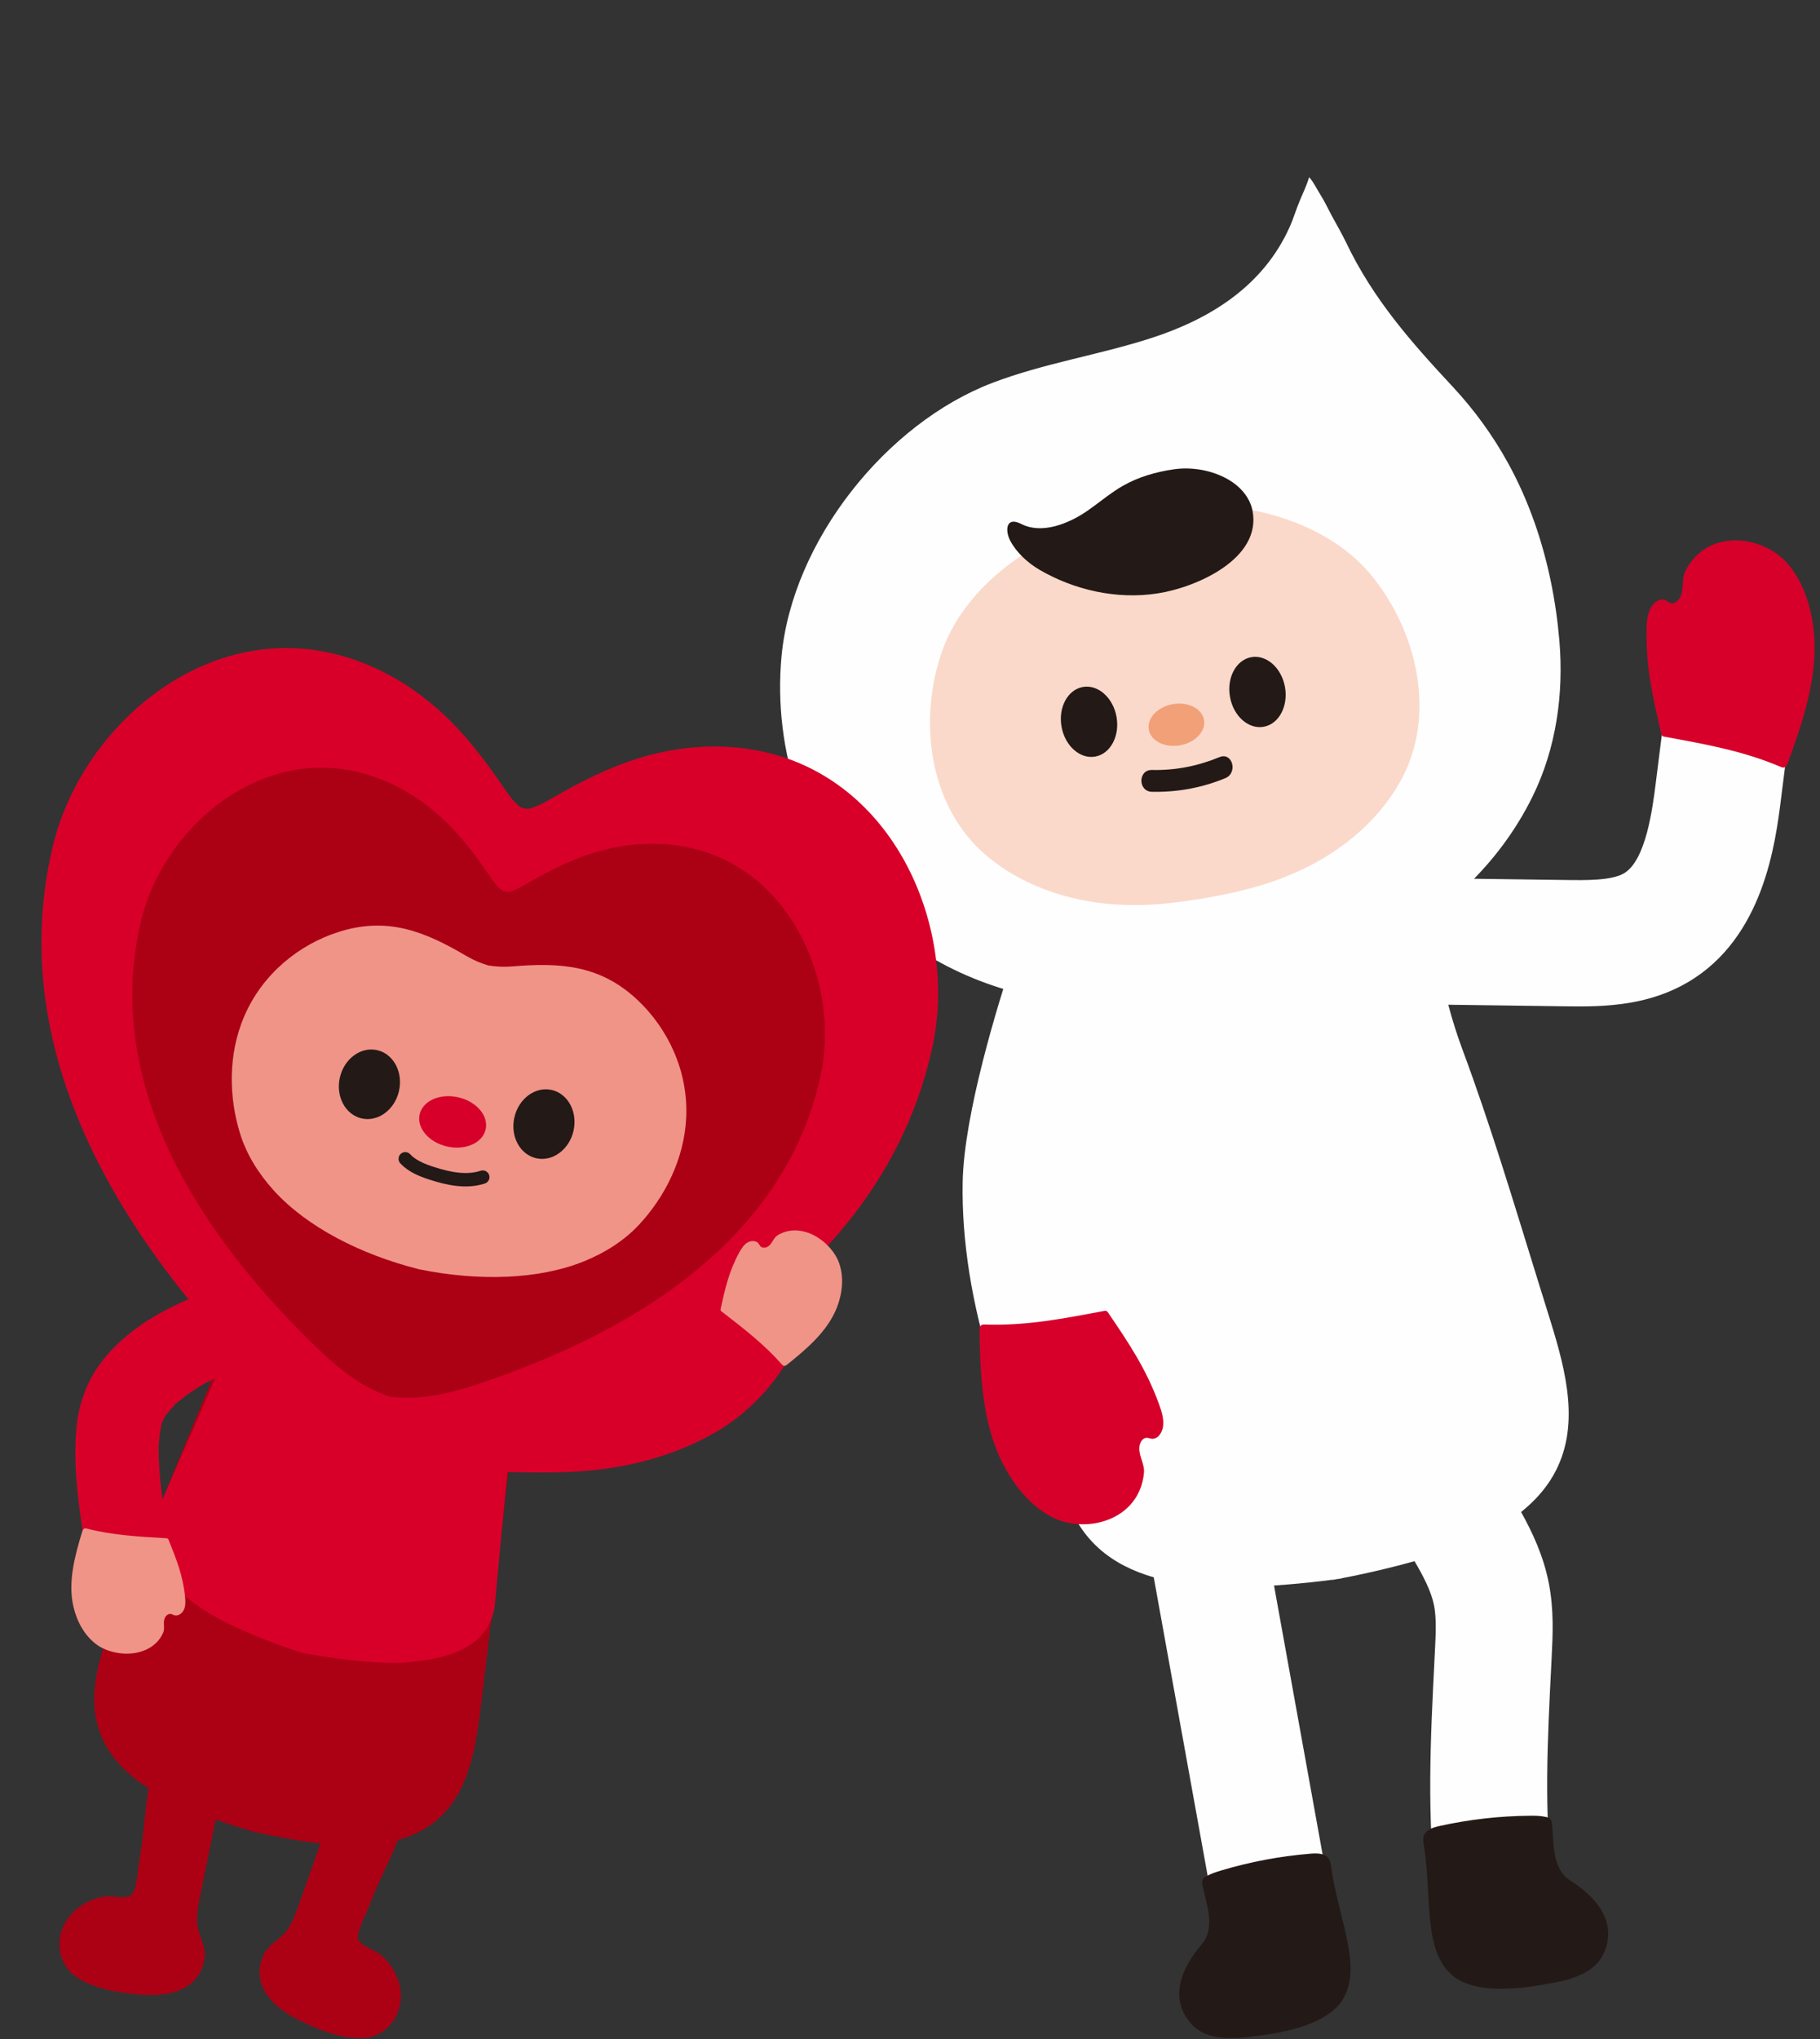 <?xml version="1.0" encoding="UTF-8"?>
<svg width="483px" height="541px" viewBox="0 0 483 541" version="1.1" xmlns="http://www.w3.org/2000/svg" xmlns:xlink="http://www.w3.org/1999/xlink">
    <rect x="0" y="0" width="483" height="541" fill="#333333" stroke="none"/>
    <title>heart-characters</title>
    <defs>
        <rect id="path-1" x="0" y="0" width="483" height="541"></rect>
    </defs>
    <g id="R4" stroke="none" stroke-width="1" fill="none" fill-rule="evenodd">
        <g id="D---Homepage---1440" transform="translate(-507, -1879)">
            <g id="ABOUT-BG" transform="translate(-400, 1879)">
                <g id="heart-characters" transform="translate(907, 0)">
                    <mask id="mask-2" fill="white">
                        <use xlink:href="#path-1"></use>
                    </mask>
                    <g id="Rectangle"></g>
                    <g id="Right" mask="url(#mask-2)">
                        <g transform="translate(207.031, 47.002)">
                            <path d="M204.478,303.592 C203.327,299.856 202.155,296.125 200.993,292.389 C194.648,271.94 188.524,251.426 181.051,231.367 C178.195,223.698 176.186,215.726 174.559,207.718 C173.624,203.129 172.917,194.18 168.246,191.573 C164.977,189.749 160.919,190.088 157.151,190.484 C144.913,191.772 132.678,193.06 120.44,194.346 L120.417,194.218 C120.018,194.3 119.622,194.389 119.223,194.474 C118.818,194.52 118.414,194.56 118.009,194.602 L118.029,194.736 C106.005,197.353 93.981,199.969 81.962,202.585 C78.257,203.389 74.299,204.335 71.765,207.097 C68.202,210.981 70.235,219.602 70.81,224.188 C71.825,232.348 71.976,240.114 71.848,248.362 C71.828,249.79 71.805,251.218 71.782,252.645 C71.474,272.795 71.925,292.947 72.292,313.097 C72.366,317.007 72.42,320.917 72.5,324.827 C72.78,338.767 73.706,354.051 84.638,363.832 C88.714,367.478 93.687,369.897 99.156,371.473 L116.687,468.519 L147.219,463.001 L131.076,373.648 C132.336,373.562 133.587,373.468 134.83,373.363 C138.703,373.041 142.639,372.636 146.569,372.112 L146.58,372.169 C146.979,372.097 147.378,372.018 147.777,371.946 C148.182,371.889 148.587,371.838 148.986,371.781 L148.977,371.724 C152.876,370.989 156.741,370.139 160.52,369.23 C163.11,368.609 165.738,367.928 168.36,367.19 C170.731,371.214 172.812,375.23 173.541,378.917 C174.214,382.318 173.997,386.59 173.769,391.115 L173.661,393.262 C172.584,414.654 171.563,434.857 174.208,456.751 L205.011,453.032 C202.683,433.771 203.637,414.853 204.649,394.826 L204.757,392.674 C205.054,386.755 205.39,380.049 203.974,372.893 C202.583,365.853 199.693,359.609 196.643,354.145 C200.095,351.378 203.03,348.183 205.185,344.435 C212.495,331.719 208.585,316.919 204.478,303.592" id="Fill-28" fill="#FEFEFE"></path>
                            <path d="M225.839,218.981 C219.378,220.124 213.194,220.042 208.072,219.973 L169.82,219.46 L170.27,185.956 L208.523,186.469 C213.932,186.543 220.669,186.631 223.967,184.682 C229.798,181.228 231.545,167.371 232.386,160.71 L236.857,125.182 L270.102,129.372 L265.628,164.897 C264.123,176.844 260.991,201.705 241.032,213.515 C236.048,216.465 230.861,218.092 225.839,218.981" id="Fill-30" fill="#FEFEFE"></path>
                            <path d="M236.421,113.039 C237.401,113.255 238.45,112.375 238.952,111.249 C239.921,109.083 239.165,106.635 240.243,104.503 C245.934,93.217 260.275,94.907 266.967,102.089 C271.234,106.672 273.628,113.517 274.326,120.557 C275.506,132.433 271.439,144.414 267.477,155.247 C267.289,155.763 267.058,156.327 266.634,156.544 C266.246,156.738 265.819,156.581 265.44,156.419 C255.419,152.152 245.222,150.382 234.66,148.447 C234.463,148.41 234.258,148.37 234.107,148.219 C233.939,148.048 233.87,147.774 233.81,147.515 C231.653,138.287 229.795,130.241 229.937,120.403 C229.963,118.397 230.065,116.291 230.909,114.526 C231.758,112.762 233.597,111.511 235.07,112.281 C235.478,112.494 235.828,112.839 236.253,112.99 C236.31,113.01 236.364,113.027 236.421,113.039" id="Fill-32" fill="#D6002A"></path>
                            <path d="M56.334,316.264 C50.873,299.21 48.148,282.024 48.448,266.568 C48.801,248.408 57.895,219.09 61.789,207.326 L93.6,217.853 C88.359,233.682 82.166,256.109 81.949,267.221 C81.719,279.034 83.896,292.461 88.245,306.05 L56.334,316.264 Z" id="Fill-35" fill="#FEFEFE"></path>
                            <path d="M97.055,334.479 C96.063,334.627 95.402,335.827 95.333,337.058 C95.211,339.426 96.79,341.441 96.553,343.818 C95.291,356.395 81.3,359.963 72.476,355.663 C66.848,352.915 62.156,347.386 58.979,341.068 C53.615,330.406 53.111,317.763 52.92,306.229 C52.911,305.682 52.922,305.069 53.242,304.716 C53.532,304.397 53.988,304.391 54.402,304.405 C65.286,304.79 75.437,302.784 85.988,300.797 C86.188,300.76 86.393,300.726 86.587,300.812 C86.803,300.911 86.969,301.142 87.12,301.362 C92.443,309.202 97.066,316.042 100.463,325.276 C101.156,327.16 101.823,329.163 101.663,331.113 C101.506,333.065 100.238,334.892 98.585,334.701 C98.132,334.65 97.679,334.453 97.231,334.464 C97.169,334.464 97.115,334.47 97.055,334.479" id="Fill-37" fill="#D6002A"></path>
                            <path d="M200.211,91.633 C198.296,86.201 195.971,80.917 193.192,75.87 C189.168,68.56 184.24,61.762 178.557,55.663 C167.456,43.75 157.39,32.373 150.214,17.351 C149.045,14.908 147.652,12.563 146.372,10.177 C145.383,8.328 144.482,6.384 143.36,4.617 C142.388,3.092 141.621,1.359 140.39,-1.42108547e-14 C139.76,2.157 138.802,4.101 137.945,6.145 C136.947,8.519 136.223,11.01 135.16,13.361 C128.103,28.965 114.053,37.683 98.327,42.744 C84.496,47.193 70.001,49.376 56.397,54.552 C28.137,65.305 3.197,96.601 0.372,127.156 C-1.928,152.033 6.471,177.971 24.477,195.245 C39.266,209.435 58.544,217.213 78.254,219.174 C85.596,219.906 92.991,219.863 100.307,219.142 C106.318,218.552 112.451,217.669 118.533,216.546 C118.559,216.543 118.579,216.537 118.604,216.532 C118.63,216.526 118.656,216.523 118.679,216.517 C124.775,215.488 130.839,214.215 136.688,212.71 C143.81,210.874 150.77,208.378 157.413,205.174 C175.257,196.57 190.695,182.654 199.721,164.248 C205.977,151.495 208.003,137.022 206.798,122.915 C205.894,112.361 203.771,101.742 200.211,91.633" id="Fill-39" fill="#FEFEFE"></path>
                            <path d="M156.835,105.548 C152.691,100.518 147.182,96.456 140.909,93.435 C135.363,90.765 129.219,88.907 122.877,87.915 C114.473,86.598 105.025,86.587 95.765,87.972 C95.757,87.972 95.751,87.972 95.745,87.972 C95.74,87.975 95.737,87.975 95.731,87.975 C95.503,88.023 95.284,88.072 95.061,88.123 C94.836,88.151 94.611,88.18 94.383,88.214 L94.366,88.217 C94.36,88.217 94.355,88.22 94.349,88.22 C85.175,90.095 76.306,93.35 68.861,97.468 C63.247,100.575 58.111,104.428 53.819,108.84 C48.96,113.83 45.181,119.533 43.012,125.677 C36.639,143.746 39.253,166.695 54.554,179.824 C63.857,187.804 76.106,192.045 88.706,192.937 C93.397,193.268 98.134,193.157 102.828,192.655 C110.081,191.88 117.642,190.558 124.704,188.702 C130.934,187.066 136.985,184.715 142.577,181.6 C151.748,176.487 159.577,169.251 164.564,160.365 C174.434,142.783 169.019,120.334 156.835,105.548" id="Fill-41" fill="#FAD9CB"></path>
                            <path d="M86.835,84.619 C84.982,85.979 83.178,87.409 81.275,88.701 C76.438,91.989 69.401,94.788 63.984,92.004 C59.9,89.903 59.66,93.745 61.048,96.413 C62.704,99.599 65.756,102.366 68.863,104.179 C77.974,109.486 89.243,112.133 100.21,110.429 C110.644,108.81 127.769,101.184 125.381,88.558 C124.794,85.452 122.739,82.775 120.1,80.957 C115.831,78.022 109.869,76.725 104.496,77.506 C99.774,78.193 95.063,79.532 90.899,81.926 C89.485,82.736 88.149,83.659 86.835,84.619" id="Fill-43" fill="#231916"></path>
                            <path d="M112.496,143.98 C111.963,140.964 108.25,139.101 104.205,139.816 C100.158,140.531 97.311,143.555 97.844,146.57 C98.377,149.586 102.091,151.452 106.138,150.734 C110.182,150.019 113.029,146.995 112.496,143.98" id="Fill-45" fill="#F2A078"></path>
                            <path d="M89.279,143.2 C88.378,138.099 84.377,134.545 80.344,135.257 C76.314,135.97 73.777,140.684 74.681,145.782 C75.581,150.884 79.583,154.441 83.613,153.725 C87.643,153.013 90.179,148.302 89.279,143.2" id="Fill-47" fill="#231916"></path>
                            <path d="M133.985,135.293 C133.084,130.192 129.083,126.635 125.053,127.35 C121.02,128.063 118.487,132.777 119.387,137.875 C120.288,142.977 124.289,146.531 128.319,145.818 C132.352,145.106 134.886,140.395 133.985,135.293" id="Fill-49" fill="#231916"></path>
                            <path d="M98.672,163.067 C105.418,163.206 111.91,162.021 118.152,159.45 C121.549,158.054 120.061,152.448 116.613,153.867 C110.81,156.255 104.953,157.409 98.672,157.278 C94.944,157.199 94.944,162.99 98.672,163.067" id="Fill-51" fill="#231916"></path>
                            <path d="M209.775,451.994 C216.102,455.947 222.722,462.867 218.344,471.702 C216.221,475.982 210.835,477.977 205.853,478.926 C197.938,480.434 186.202,482.349 179.242,477.744 C174.246,474.153 173.069,467.911 172.502,462.371 C171.81,455.61 171.924,449.178 170.826,442.426 C170.684,441.546 170.547,440.617 170.92,439.787 C171.562,438.368 173.391,437.806 175.01,437.447 C182.905,435.7 191.004,434.783 199.09,434.726 C200.466,434.717 201.86,434.731 203.185,435.045 C203.641,435.15 204.106,435.307 204.408,435.635 C204.756,436.011 204.824,436.544 204.873,437.04 C205.366,441.953 204.761,448.859 209.775,451.994" id="Fill-53" fill="#231916"></path>
                            <path d="M111.825,468.928 C106.946,474.568 102.654,483.133 109.44,490.283 C112.729,493.749 118.466,494.071 123.507,493.512 C131.513,492.623 143.292,490.999 148.587,484.546 C152.304,479.644 151.591,473.331 150.502,467.868 C149.174,461.205 147.171,455.091 146.23,448.317 C146.108,447.433 145.965,446.504 145.364,445.823 C144.332,444.655 142.417,444.658 140.767,444.792 C132.704,445.444 124.699,446.955 116.955,449.277 C115.636,449.676 114.307,450.101 113.133,450.791 C112.729,451.027 112.33,451.312 112.136,451.714 C111.916,452.179 112.01,452.703 112.11,453.193 C113.082,458.033 115.693,464.457 111.825,468.928" id="Fill-55" fill="#231916"></path>
                        </g>
                    </g>
                    <g id="LEFT" mask="url(#mask-2)">
                        <g transform="translate(11, 171.933)">
                            <path d="M16.884,331.216 C18.734,330.957 22.327,332.017 23.844,330.82 C23.998,330.7 24.14,330.526 24.268,330.307 C25.371,328.44 25.633,323.407 25.944,321.777 C27.15,315.416 27.361,308.881 28.444,302.542 C22.903,298.971 18.323,294.497 15.892,288.677 C11.483,278.112 15.63,266.575 19.794,256.227 C26.112,240.529 32.502,224.863 38.963,209.222 C42.192,201.401 45.441,193.587 48.707,185.783 C50.28,182.021 52.278,170.525 56.203,168.894 C58.745,167.84 61.737,168.387 64.513,168.951 C73.528,170.781 82.542,172.611 91.557,174.44 L91.58,174.346 C91.873,174.44 92.161,174.529 92.452,174.623 C92.748,174.683 93.05,174.743 93.347,174.802 L93.321,174.896 C102.096,177.655 110.874,180.414 119.646,183.173 C122.348,184.022 125.235,184.994 126.945,187.143 C129.596,190.469 125.782,201.498 125.341,205.551 C124.42,213.961 123.483,222.372 122.528,230.779 C120.615,247.591 118.629,264.395 116.568,281.19 C115.206,292.265 113.251,304.366 104.282,311.477 C101.421,313.748 98.135,315.256 94.603,316.228 C92.284,322.136 89.157,327.782 86.951,333.784 C86.378,335.343 84.016,339.795 84.001,341.961 C84.001,342.214 84.033,342.437 84.101,342.619 C84.785,344.426 88.413,345.361 89.867,346.535 C94.301,350.114 96.741,356.439 94.598,361.905 C93.147,365.61 89.81,368.426 85.78,368.748 C80.043,369.209 73.525,366.599 68.48,364.085 C64.559,362.133 60.717,359.485 58.816,355.535 C57.534,352.865 57.622,349.65 58.816,346.965 C60.25,343.739 63.419,342.739 65.303,339.968 C66.728,337.874 67.594,335.426 68.429,333.054 C70.302,327.751 72.168,322.45 74.041,317.146 C71.333,316.846 68.646,316.445 66.029,315.994 C63.162,315.498 60.258,314.937 57.368,314.279 L57.354,314.324 C57.063,314.242 56.77,314.156 56.479,314.073 C56.183,314.002 55.886,313.939 55.59,313.868 L55.601,313.823 C52.751,312.999 49.938,312.09 47.191,311.135 C46.877,311.027 46.561,310.91 46.25,310.799 C44.899,317.422 43.551,324.046 42.203,330.672 C41.702,333.134 41.183,335.679 41.331,338.213 C41.525,341.556 43.728,344.041 43.301,347.547 C42.942,350.462 41.365,353.267 38.892,354.897 C35.232,357.308 30.575,357.604 26.206,357.262 C20.592,356.823 13.655,355.712 8.972,352.369 C5.681,350.02 4.267,345.888 4.928,341.966 C5.9,336.175 11.244,332.006 16.884,331.216" id="Fill-1" stroke="none" fill="#AC0015" fill-rule="evenodd"></path>
                            <path d="M69.417,266.597 C80.184,268.683 91.83,269.686 97.74,269.039 L98.131,268.994 C104.415,268.307 119.124,266.697 120.367,253.362 L127.549,176.249 C128.022,172.481 127.004,168.531 124.659,165.339 C122.601,162.543 119.637,160.534 116.308,159.673 C115.715,159.522 115.111,159.406 114.507,159.326 C114.251,159.263 113.393,159.041 113.273,159.009 C110.42,158.274 105.376,156.895 98.687,155.019 C98.453,154.945 97.84,154.769 97.778,154.754 C97.732,154.743 97.034,154.578 96.8,154.532 C90.031,152.936 84.95,151.705 82.097,150.97 C81.977,150.938 81.116,150.716 80.868,150.648 C80.298,150.425 79.711,150.234 79.119,150.08 C75.787,149.223 72.222,149.547 69.078,150.995 C65.473,152.66 62.671,155.624 61.184,159.343 C61.184,159.343 30.252,230.108 30.25,230.114 C24.886,242.386 36.981,250.911 42.148,254.553 L42.468,254.778 C47.27,258.167 57.749,262.849 68.063,266.221 C68.309,266.32 68.565,266.406 68.824,266.472 C68.958,266.506 69.363,266.588 69.417,266.597" id="Fill-3" stroke="none" fill="#D80029" fill-rule="evenodd"></path>
                            <path d="M52.392,191.474 C51.873,191.577 51.363,191.691 50.847,191.814 C51.779,191.588 52.711,191.363 53.643,191.138 C49.588,192.158 45.72,193.791 42.044,195.769 C42.876,195.322 43.708,194.872 44.54,194.424 C41.041,196.342 37.735,198.591 34.776,201.278 C35.472,200.631 36.161,199.987 36.854,199.343 C35.053,201.022 33.423,202.84 32.072,204.904 C32.585,204.091 33.095,203.282 33.605,202.47 C32.707,203.903 32.009,205.391 31.493,207.001 C31.784,206.052 32.072,205.106 32.362,204.157 C31.482,207.104 31.151,210.156 31.037,213.223 C31.068,212.231 31.094,211.242 31.125,210.247 C30.869,219.245 32.439,228.145 33.742,237.009 C34.588,242.752 29.698,248.859 23.884,249.213 C17.679,249.592 12.583,245.502 11.68,239.354 C10.047,228.251 8.123,217.03 9.426,205.776 C10.158,199.44 12.543,193.555 16.553,188.59 C20.275,183.979 25.177,180.094 30.296,177.133 C36.575,173.505 42.919,170.823 50.047,169.41 C52.72,168.88 56.274,170.222 58.297,171.901 C60.349,173.602 62.085,176.563 62.253,179.271 C62.427,182.175 61.774,185.298 59.762,187.521 C57.724,189.77 55.368,190.884 52.392,191.474" id="Fill-5" stroke="none" fill="#D80029" fill-rule="evenodd"></path>
                            <path d="M34.265,256.249 C33.601,256.189 32.957,256.754 32.695,257.418 C32.188,258.7 32.852,260.034 32.273,261.302 C29.212,268.025 19.542,267.98 14.612,264.355 C11.471,262.04 9.43,258.333 8.507,254.408 C6.948,247.79 8.883,240.777 10.815,234.421 C10.912,234.116 11.029,233.783 11.297,233.634 C11.542,233.5 11.836,233.563 12.101,233.632 C19.058,235.404 25.972,235.755 33.137,236.177 C33.271,236.185 33.41,236.194 33.521,236.271 C33.644,236.356 33.71,236.507 33.764,236.65 C35.801,241.714 37.566,246.132 38.11,251.686 C38.221,252.818 38.292,254.015 37.842,255.061 C37.392,256.11 36.246,256.933 35.214,256.591 C34.929,256.497 34.673,256.323 34.379,256.266 C34.342,256.258 34.305,256.252 34.265,256.249" id="Fill-7" stroke="none" fill="#F09488" fill-rule="evenodd"></path>
                            <path d="M88.415,215.983 C88.823,216.074 89.233,216.14 89.655,216.177 C89.658,216.177 89.966,216.208 90.12,216.217 C101.722,217.254 112.677,213.846 123.809,209.95 C165.425,195.378 196.296,175.328 215.557,150.371 C226.059,136.756 233.121,121.605 236.55,105.338 C243.022,74.603 226.991,36.108 192.811,27.789 L191.964,27.587 C179.755,24.802 166.448,25.971 153.481,30.967 C148.334,32.948 143.033,35.533 136.8,39.101 L136.11,39.494 C133.556,40.965 130.057,42.977 128.404,42.601 C128.341,42.586 127.834,42.47 127.834,42.47 C126.129,42.082 123.852,38.747 122.188,36.316 L121.743,35.669 C117.662,29.739 114.005,25.113 110.235,21.103 C100.713,10.98 89.23,4.16 77.024,1.375 L76.169,1.187 C41.764,-6.137 10.627,21.602 3.135,52.105 C-0.83,68.248 -1.035,84.96 2.525,101.787 C9.06,132.626 28.183,164.073 59.368,195.252 C67.57,203.449 75.818,211.144 86.449,215.291 C87.073,215.593 87.734,215.826 88.415,215.983" id="Fill-9" stroke="none" fill="#D80029" fill-rule="evenodd"></path>
                            <path d="M92.409,198.599 C92.72,198.671 93.042,198.722 93.364,198.75 C93.367,198.75 93.606,198.776 93.723,198.779 C102.686,199.583 111.151,196.949 119.752,193.94 C151.903,182.682 175.749,167.192 190.631,147.909 C198.745,137.393 204.2,125.688 206.845,113.122 C211.847,89.376 199.464,59.639 173.058,53.209 L172.403,53.058 C162.972,50.907 152.689,51.807 142.674,55.666 C138.699,57.197 134.603,59.192 129.784,61.95 L129.254,62.255 C127.279,63.393 124.58,64.946 123.3,64.652 C123.252,64.644 122.861,64.552 122.861,64.552 C121.545,64.253 119.783,61.68 118.498,59.799 L118.156,59.303 C115.004,54.72 112.177,51.143 109.264,48.045 C101.911,40.225 93.039,34.958 83.605,32.806 L82.947,32.661 C56.368,27.004 32.314,48.433 26.526,71.997 C23.462,84.468 23.302,97.379 26.055,110.378 C31.103,134.204 45.877,158.497 69.968,182.585 C76.304,188.915 82.676,194.863 90.887,198.066 C91.372,198.3 91.879,198.48 92.409,198.599" id="Fill-12" stroke="none" fill="#AC0015" fill-rule="evenodd"></path>
                            <path d="M53.756,97.84 C58.646,86.323 68.522,78.617 78.799,75.337 C91.86,71.17 101.707,75.18 112.811,81.718 C114.74,82.858 116.661,83.633 118.591,84.206 C120.577,84.528 122.646,84.659 124.88,84.471 C137.72,83.391 148.333,84.049 158.294,93.468 C166.134,100.878 171.692,112.104 171.105,124.602 C170.594,135.452 165.524,145.583 158.519,153.067 C154.66,157.189 149.638,160.415 143.97,162.706 C131.832,167.622 115.857,167.979 100.427,164.855 L100.422,164.875 C100.351,164.858 100.279,164.835 100.208,164.815 C100.134,164.801 100.06,164.792 99.989,164.775 L99.991,164.755 C84.733,160.879 70.494,153.635 61.685,143.942 C57.575,139.416 54.446,134.334 52.756,128.948 C49.689,119.167 49.512,107.838 53.756,97.84" id="Fill-14" stroke="none" fill="#F09488" fill-rule="evenodd"></path>
                            <path d="M100.369,123.714 C101.19,120.109 105.775,118.083 110.615,119.186 C115.451,120.289 118.706,124.105 117.882,127.71 C117.059,131.315 112.473,133.342 107.637,132.239 C102.803,131.136 99.548,127.32 100.369,123.714" id="Fill-16" stroke="none" fill="#D6002A" fill-rule="evenodd"></path>
                            <path d="M125.51,124.509 C126.65,119.51 131.087,116.255 135.419,117.244 C139.751,118.23 142.336,123.084 141.199,128.086 C140.056,133.088 135.622,136.339 131.287,135.353 C126.958,134.364 124.37,129.511 125.51,124.509" id="Fill-18" stroke="none" fill="#231916" fill-rule="evenodd"></path>
                            <path d="M79.194,113.947 C80.334,108.945 84.772,105.693 89.104,106.679 C93.436,107.668 96.021,112.522 94.884,117.523 C93.741,122.525 89.306,125.777 84.974,124.791 C80.642,123.802 78.057,118.948 79.194,113.947" id="Fill-20" stroke="none" fill="#231916" fill-rule="evenodd"></path>
                            <path d="M117.113,140.368 C112.767,141.795 108.01,140.781 103.652,139.376 C101.059,138.538 98.411,137.503 96.55,135.511" id="Stroke-22" stroke="#231916" stroke-width="3.562" fill="none" stroke-linecap="round" stroke-linejoin="round"></path>
                            <path d="M118.819,196.486 C131.088,196.793 143.463,197.027 155.481,194.149 C154.549,194.374 153.617,194.599 152.688,194.824 C157.77,193.57 162.697,191.797 167.323,189.332 C166.491,189.779 165.659,190.23 164.826,190.68 C168.338,188.765 171.601,186.473 174.542,183.755 C173.849,184.399 173.157,185.043 172.464,185.687 C175.083,183.216 177.369,180.46 179.319,177.43 C178.808,178.243 178.295,179.052 177.782,179.864 C178.652,178.485 179.441,177.066 180.165,175.604 C182.741,170.414 189.456,167.376 194.885,170.174 C200.104,172.865 203.076,179.329 200.317,184.895 C195.358,194.892 187.564,203.328 177.757,208.703 C167.075,214.555 155.313,217.55 143.178,218.402 C135.853,218.918 128.497,218.733 121.164,218.547 C118.046,218.47 115.419,218.137 112.914,216.056 C110.862,214.355 109.126,211.397 108.961,208.689 C108.784,205.782 109.439,202.661 111.452,200.438 C113.241,198.461 116.02,196.414 118.819,196.486" id="Fill-24" stroke="none" fill="#D80029" fill-rule="evenodd"></path>
                            <path d="M190.912,158.813 C191.428,159.238 192.277,159.138 192.87,158.736 C194.007,157.961 194.215,156.491 195.409,155.767 C201.734,151.948 209.688,157.448 211.706,163.222 C212.994,166.907 212.584,171.12 211.13,174.879 C208.676,181.223 203.122,185.917 197.935,190.069 C197.687,190.269 197.399,190.477 197.094,190.446 C196.814,190.417 196.609,190.2 196.43,189.995 C191.684,184.606 186.181,180.411 180.507,176.013 C180.401,175.933 180.29,175.845 180.242,175.72 C180.188,175.58 180.222,175.42 180.256,175.269 C181.433,169.94 182.473,165.297 185.161,160.407 C185.711,159.409 186.326,158.383 187.29,157.773 C188.25,157.16 189.664,157.129 190.322,157.995 C190.502,158.232 190.616,158.52 190.827,158.734 C190.852,158.762 190.881,158.788 190.912,158.813" id="Fill-26" stroke="none" fill="#F09488" fill-rule="evenodd"></path>
                        </g>
                    </g>
                </g>
            </g>
        </g>
    </g>
</svg>